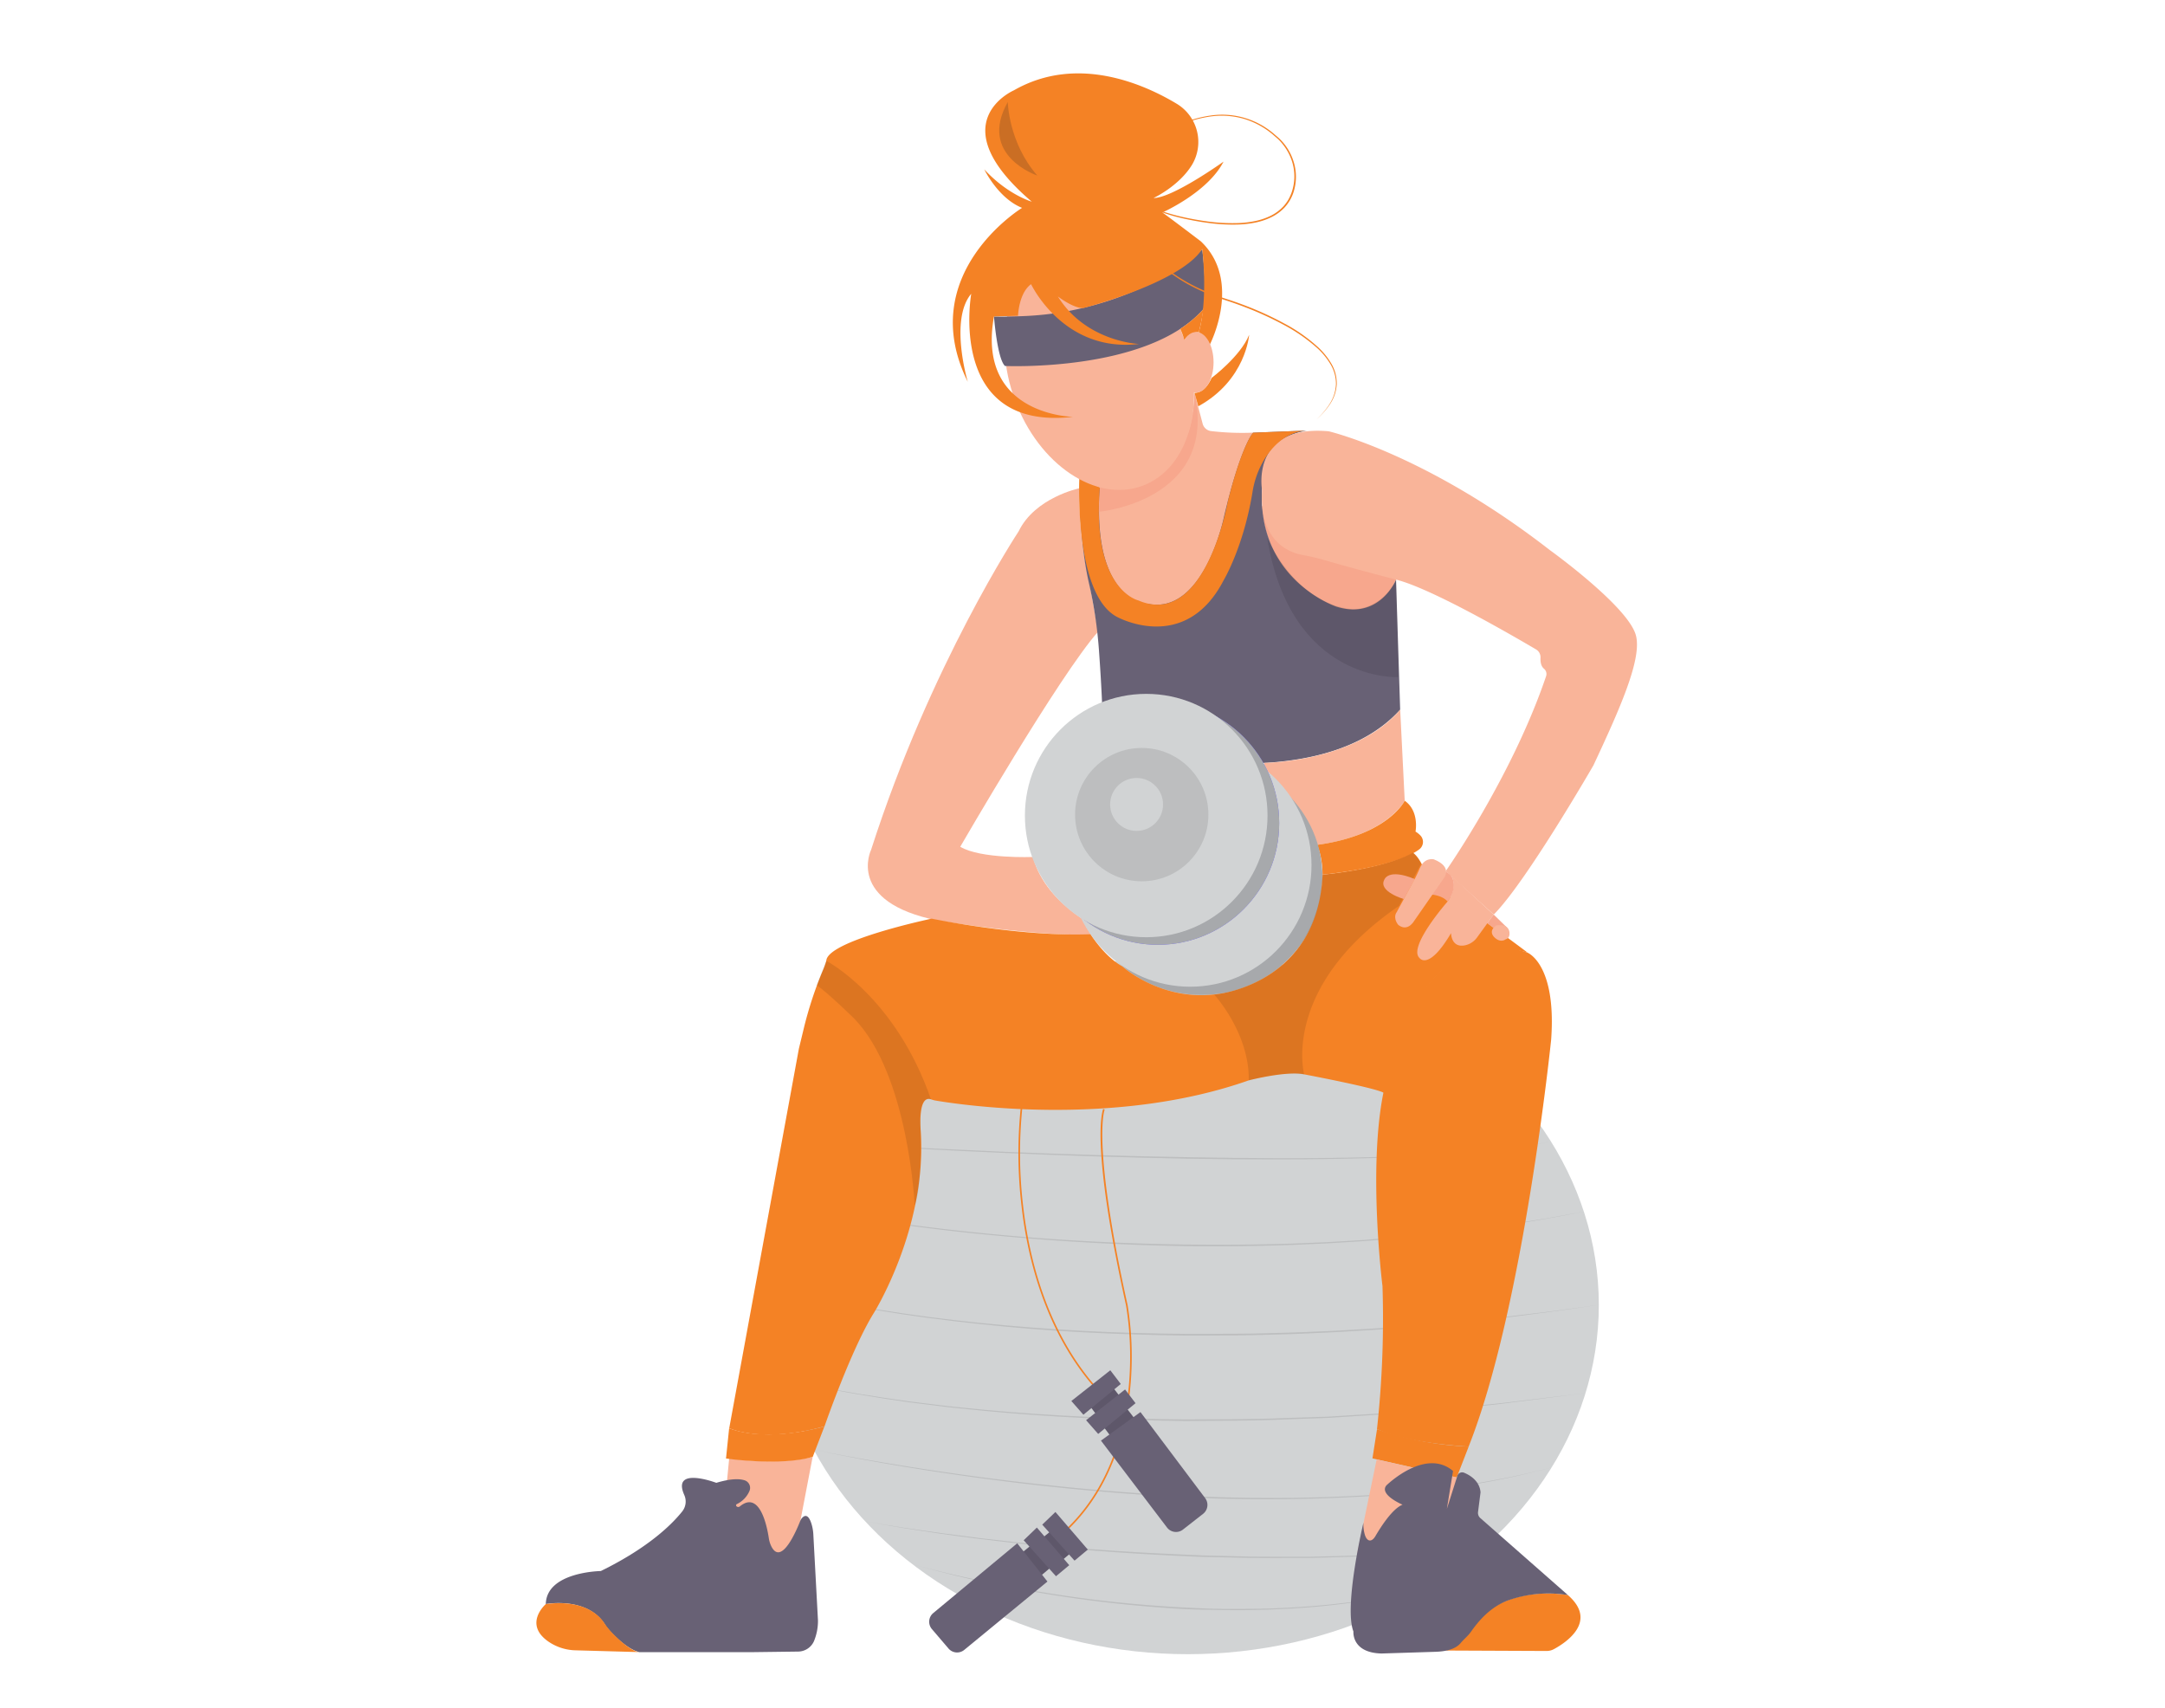 <svg id="f9bc43df-80d3-45c6-aed2-28de8a18a015" data-name="Layer 1" xmlns="http://www.w3.org/2000/svg" width="865.76" height="682.89" viewBox="0 0 865.76 682.89"><ellipse cx="474.99" cy="521.78" rx="164.36" ry="139.62" fill="#d1d3d4"/><path d="M345.76,608.22c10.2,1.84,20.45,3.37,30.71,4.77q7.69,1,15.41,2c5.15.58,10.29,1.2,15.44,1.75,20.6,2.22,41.27,3.72,62,4.64l7.76.37c1.29,0,2.58.13,3.88.17l3.88.09,15.53.39c5.18.08,10.36,0,15.54.05h7.77l7.76-.19,15.54-.41,15.51-.86,7.76-.41,7.74-.66,15.49-1.32L578,620.09l-7.73.74-7.76.49-15.52.91-15.54.47-7.77.21-7.77,0c-5.18,0-10.36.07-15.55,0l-15.54-.34-3.88-.08c-1.3,0-2.59-.11-3.89-.16l-7.76-.34c-20.71-1-41.39-2.56-62-4.85-5.15-.57-10.29-1.21-15.44-1.81s-10.27-1.34-15.4-2.06C366.17,611.79,355.94,610.16,345.76,608.22Z" opacity="0.1"/><path d="M364.35,625.24c4.18,1.21,8.4,2.28,12.62,3.31s8.47,2,12.72,2.9q12.75,2.76,25.63,4.9a503.82,503.82,0,0,0,51.8,6c4.34.31,8.68.48,13,.69s8.69.28,13,.26,8.7,0,13-.13c2.18,0,4.35-.17,6.52-.25l3.26-.14,3.25-.21A309.66,309.66,0,0,0,570.82,635l-6.35,1.5c-1.06.24-2.12.51-3.18.73l-3.2.63c-2.14.41-4.27.88-6.41,1.24l-6.45,1.06c-8.61,1.24-17.26,2.25-26,2.78l-3.26.23-3.26.15c-2.17.09-4.35.22-6.52.28-4.35.1-8.71.22-13.06.18s-8.7-.12-13.06-.2-8.69-.34-13-.64a504.25,504.25,0,0,1-51.83-6.18A447,447,0,0,1,364.35,625.24Z" opacity="0.1"/><path d="M329.32,456.91q18.17,1.09,36.36,1.95t36.37,1.67c24.26,1,48.52,1.74,72.8,2.15q18.19.35,36.4.4t36.41-.41c12.13-.29,24.26-.83,36.36-1.72,1.51-.11,3-.21,4.54-.33l4.53-.42c1.51-.14,3-.26,4.53-.42l4.52-.53c6-.68,12-1.68,18-2.89-5.94,1.26-11.92,2.32-18,3l-4.52.57c-1.5.18-3,.31-4.53.47l-4.53.45c-1.51.14-3,.25-4.54.37-12.1.94-24.23,1.51-36.37,1.84s-24.28.49-36.42.51-24.28-.09-36.42-.29Q438.43,462.6,402,461q-18.19-.79-36.38-1.78C353.54,458.48,341.43,457.75,329.32,456.91Z" opacity="0.1"/><path d="M317.22,482.2c13,2.63,26.13,4.68,39.27,6.51s26.32,3.37,39.52,4.64c26.42,2.56,52.94,3.93,79.46,4.27,13.27.15,26.54.06,39.8-.35,3.31-.09,6.62-.26,9.94-.39l5-.21,5-.28,9.93-.59L555,495l5-.39,4.95-.48,9.9-1L584.7,492c1.64-.19,3.29-.37,4.93-.59l4.93-.68,9.86-1.35,9.83-1.55,4.91-.79,4.9-.89,9.79-1.78A685.83,685.83,0,0,1,555,495.46l-9.92.79-9.94.62-5,.3-5,.22c-3.31.13-6.63.31-10,.42q-19.89.66-39.81.45-39.83-.61-79.5-4.49A760.06,760.06,0,0,1,317.22,482.2Z" opacity="0.1"/><path d="M310.08,515.18c6.66,1.82,13.4,3.28,20.17,4.65s13.55,2.59,20.37,3.67c13.61,2.24,27.31,4,41,5.41s27.49,2.46,41.27,3.2,27.57,1.08,41.37,1.22l10.35,0c3.45,0,6.9-.06,10.35-.08,6.9,0,13.8-.26,20.69-.43,3.45-.09,6.9-.27,10.35-.4s6.89-.26,10.34-.48c6.88-.4,13.78-.74,20.65-1.29l10.33-.77,10.31-.92c6.88-.56,13.73-1.36,20.6-2.06,3.43-.33,6.85-.76,10.28-1.17l10.28-1.23c6.84-.87,13.68-1.84,20.52-2.76-6.83,1-13.66,2-20.5,2.92L608.58,526c-3.42.43-6.85.88-10.28,1.24-6.86.73-13.72,1.54-20.6,2.12l-10.31,1-10.32.79c-6.88.57-13.78.93-20.67,1.35-3.44.23-6.89.34-10.34.5s-6.9.34-10.35.43c-6.9.19-13.8.44-20.7.49s-13.81.1-20.71.09q-20.71-.26-41.4-1.33t-41.29-3.31c-13.73-1.46-27.43-3.23-41-5.52-6.81-1.13-13.6-2.43-20.36-3.82S316.72,517.05,310.08,515.18Z" opacity="0.1"/><path d="M313.92,551.46c13.05,3.17,26.29,5.43,39.56,7.4l10,1.45,10,1.22c6.65.88,13.34,1.46,20,2.13,26.72,2.49,53.56,3.61,80.39,3.87,13.42-.11,26.84.05,40.25-.56l10.06-.32,5-.17c.83,0,1.67,0,2.51-.09l2.51-.16L554.29,565c3.35-.22,6.7-.4,10.05-.64l10-.91,20-1.83c3.34-.26,6.67-.68,10-1.08l10-1.2,20-2.38-20,2.54-10,1.27c-3.33.43-6.65.88-10,1.16l-20.05,1.89-10,.94c-3.35.25-6.7.44-10,.66l-20.09,1.29-2.52.17c-.83,0-1.67.06-2.51.1l-5,.17-10.07.36c-13.41.64-26.84.52-40.27.66-26.85-.33-53.69-1.53-80.42-4.09-6.68-.68-13.37-1.28-20-2.18l-10-1.25-10-1.48C340.18,557.1,326.94,554.73,313.92,551.46Z" opacity="0.1"/><path d="M325.5,579.63c12.14,2.5,24.36,4.61,36.59,6.57s24.51,3.73,36.81,5.27,24.62,2.87,37,4,24.7,2,37.08,2.53a662.63,662.63,0,0,0,74.31-.19c24.72-1.59,49.4-4.86,73.4-11.13a339.3,339.3,0,0,1-36.39,7.63l-9.21,1.3c-3.07.38-6.16.69-9.24,1-1.54.16-3.08.37-4.62.49l-4.64.39c-3.09.24-6.17.56-9.27.71a666.09,666.09,0,0,1-74.37.4c-12.39-.58-24.75-1.53-37.1-2.64s-24.68-2.47-37-4.06-24.57-3.38-36.81-5.39S337.62,582.23,325.5,579.63Z" opacity="0.1"/><path d="M291.6,583l-2.41,25.1,21.44,18.51,7.33-7.52,7-36.56S311.21,586.09,291.6,583Z" fill="#f9b499"/><path d="M621.42,659.36c4.63-2.51,17.73-11,5.56-21.6,0,0-23.91-4.58-36.37,10.81,0,0-7.33,11.36-13.38,11.36l41.18.18A6.19,6.19,0,0,0,621.42,659.36Z" fill="#f48225" data-secondary="true"/><path d="M437.36,554.42c-19.64-22.78-26.54-51.83-28.86-72.19a179.68,179.68,0,0,1-.35-39.1l.64.08a179.24,179.24,0,0,0,.35,39c2.31,20.26,9.17,49.17,28.71,71.82Z" fill="#f48225" data-secondary="true"/><polygon points="420.61 611.85 416.37 615.33 424.01 624.44 428.67 620.51 420.61 611.85" fill="#686175" data-primary="true"/><polygon points="420.61 611.85 416.37 615.33 424.01 624.44 428.67 620.51 420.61 611.85" opacity="0.1"/><polygon points="412.52 617.69 408.27 621.17 415.92 630.28 420.58 626.35 412.52 617.69" fill="#686175" data-primary="true"/><polygon points="412.52 617.69 408.27 621.17 415.92 630.28 420.58 626.35 412.52 617.69" opacity="0.1"/><path d="M427.52,611.13l-.44-.46c17.53-17.16,22.91-40.35,24.34-56.78A128.28,128.28,0,0,0,450.3,522c-14.51-65.31-9.36-78.1-9.14-78.62l.59.26c-.05.13-5.25,13.3,9.18,78.23A129.61,129.61,0,0,1,452.06,554C450.62,570.49,445.2,593.83,427.52,611.13Z" fill="#f48225" data-secondary="true"/><path d="M431.5,195.26s-17.61,3.68-24.16,17.19c0,0-35.21,53.23-59,127.34,0,0-10.24,20.88,26.61,28.25,0,0,49.14,8.19,68,4.91,0,0-24.38-9.87-29.89-30.3,0,0-20.88.82-29.07-4.09,0,0,39.75-68.71,55.14-86l-4-22.38S431.67,217.76,431.5,195.26Z" fill="#f9b499"/><path d="M504.49,202.21s.87,33.44,33.58,41.83c0,0,13.39,4.42,20.54-13Z" fill="#f7a78d"/><path d="M439.3,194.56s-4.64,45.69,20.85,47.6c0,0,19.39,3.83,29-31.9,0,0,8.91-33.91,11.94-37.27a106.4,106.4,0,0,1-16.86-.64,4,4,0,0,1-3.32-3l-3.25-12.34S477.5,201.43,439.3,194.56Z" fill="#f9b499"/><path d="M431.84,192.23s-.81,21.4,3.63,41a175.91,175.91,0,0,1,4,26.92c1,13.82,2,31.79,1.15,37.6,0,0,84.65,24.19,119.29-14l-1.65-51.94s-6.6,16.21-23.92,10.72c0,0-33.53-11.27-29.4-50.3,0,0-2.2-16.49,17.59-20.07L501.1,173s-5,5.22-11.82,34.36c0,0-8,38.47-30.23,34.08,0,0-22.54-.28-19.24-46.45C439.81,195,437.88,194.43,431.84,192.23Z" fill="#686175" data-primary="true"/><path d="M520.9,221.9c-5.54-1-17.5-5.55-16.23-26.1,0,0-4.67-26.11,26.66-23.36,0,0,39,9.07,88.5,47.55,0,0,31.34,22.54,34.36,34.08,2.43,9.29-6.05,28.58-17,51.95,0,0-26.94,46.72-39.85,59.64l-19.24-17.32s26.47-37.59,40.18-78a2.75,2.75,0,0,0-.9-3c-.76-.65-1.46-1.9-1.35-4.33a3.63,3.63,0,0,0-1.74-3.33c-8.5-5-41.67-24.35-56-27.93,0,0-17.06-4.41-28.61-7.79A88,88,0,0,0,520.9,221.9Z" fill="#f9b499"/><path d="M506.69,214.86s10.9,26.43,34.26,28.77c0,0,11.36.36,17.32-11.82l1,38.93S516.12,273.22,506.69,214.86Z" opacity="0.1"/><path d="M559.92,283.75l1.81,36.41s-7.22,14-35.07,17.65a63.18,63.18,0,0,0-20.37-25.31,24.71,24.71,0,0,1-.7-7.49S541.87,304.83,559.92,283.75Z" fill="#f9b499"/><path d="M566.05,332.49s1.62-8.17-4.32-12.33c0,0-6.67,13.8-35.07,17.65,0,0,2.2,4.4,2.2,11.91,0,0,28.86-2.75,38.66-10.1a3.73,3.73,0,0,0,.65-5.39A9.56,9.56,0,0,0,566.05,332.49Z" fill="#f48225" data-secondary="true"/><ellipse cx="480.48" cy="350.68" rx="48.37" ry="47.14" fill="#a7a9ac"/><path d="M565,340.92c2.78,1.93,4.79,7,5.82,10.18a7.27,7.27,0,0,0,3.27,4c12,7.05,36.71,25.73,36.71,25.73-49.84-12.83-54,58.08-57.53,56.07s-31.7-7.33-31.7-7.33h0c-6.82-1.52-22.17,2.38-22.17,2.38h0c-54.48,19.24-116.87,9.53-125.44,8.06a11.25,11.25,0,0,1-1.63-.46c-5.49-1.91-4.13,12.74-4.13,12.74,2.57,38.48-18.69,72.56-18.69,72.56-9.16,14.66-19.79,45.44-19.79,45.44-25.28,7-38.11.74-38.11.74l27.85-151.72,2-8.26a152.45,152.45,0,0,1,7.57-23,33.19,33.19,0,0,0,1.4-3.89c.36-8.07,42.14-16.86,42.14-16.86s35,7.33,63.58,6.23c0,0,5.32,8.79,12.64,12.83,0,0,15.76,14.47,38.67,11,0,0,39.58-4.4,41.41-47.64C528.86,349.72,552.68,347.52,565,340.92Z" fill="#f48225" data-secondary="true"/><path d="M485.61,397.73s14.11,15.39,13.75,34.26c0,0,13.37-3.85,22.17-2.38,0,0-9.53-34.82,37.93-67.43l8.79-16.86a14,14,0,0,0-3.29-4.4s-9.9,6.42-36.1,8.8C528.86,349.72,529.59,391,485.61,397.73Z" opacity="0.1"/><path d="M330.42,384.17s27.67,14.27,41.87,55.42c0,0-4-2.29-4.31,7.43,0,0,1.28,26.2-2.2,35,0,0-2.38-52.22-24.19-74.76,0,0-10.26-10.07-15-13.37Z" opacity="0.1"/><path d="M291.57,571.07l-1.25,12.1s21.8,3.14,34.68-.66l4.68-12.18S307.4,577,291.57,571.07Z" fill="#f48225" data-secondary="true"/><path d="M550.66,571.43l-1.83,11.68,33.69,7.62,4.79-12.34A129.16,129.16,0,0,1,550.66,571.43Z" fill="#f48225" data-secondary="true"/><polygon points="550.51 583.54 542.82 620.8 577.64 615.09 582.52 590.73 550.51 583.54" fill="#f9b499"/><path d="M475.26,172.85c-12.48,24.6-35.33,21-35.33,21l-.63,10.8s48-4.27,38.37-47.56C477.67,157.05,477.74,166.12,475.26,172.85Z" fill="#f7a78d"/><path d="M431.62,191.05s-2.26,46.53,15.06,55.6c0,0,27.21,15.12,42.6-14.57,0,0,7.94-13.14,11.56-35.2A36.29,36.29,0,0,1,505,184.7c3.2-5.58,8.72-11.93,17.5-12.54L501.1,173s-4.4,4.67-10.17,27.76c0,0-9.07,50.85-35.73,39.3,0,0-18.69-4.12-15.39-45.07A28.76,28.76,0,0,0,431.62,191.05Z" fill="#f48225" data-secondary="true"/><ellipse cx="439.59" cy="147.47" rx="35.97" ry="49.86" transform="translate(-23.87 161.18) rotate(-20.24)" fill="#f9b499"/><path d="M397.48,126.54s1.28,16.86,4.4,19.79c0,0,57.17,2.56,79.34-22.72,0,0,1.65-6.42-.46-24,0,0-5,5.68-18.87,12.83a125.12,125.12,0,0,1-51.36,13.89C406,126.54,401.4,126.65,397.48,126.54Z" fill="#686175" data-primary="true"/><path d="M484.52,151.09s11.54-8.61,15-17.22c0,0-1.28,18.14-20.34,28.58l-1.53-5.4S481.58,157.69,484.52,151.09Z" fill="#f48225" data-secondary="true"/><path d="M418.64,76s25.56-9.9,40.68,6.59" fill="none" stroke="#ff3c00" stroke-miterlimit="10"/><path d="M429.09,166.67s-38.76-.55-31.61-40.13l9.62-.28s.27-9.07,5.22-12.64c0,0,12.92,27.49,43.15,23.91,0,0-21.16-.82-32.43-19,0,0,6,4.67,10.08,4.67,0,0,38.94-10,47.64-23.64,0,0,2.47,19.79-1.38,33.26a17.16,17.16,0,0,1,4.4,5s13.2-25.38-3.57-41.32c0,0-12.64-9.62-15.39-11.54,0,0,18.14-8,24.46-20.34,0,0-20.34,14.56-28,14.56,0,0,10.2-4.72,15.44-13.36a17.82,17.82,0,0,0-6.16-24.33C458.12,34,431,21.49,405.45,36.11c0,0-30,12.92,7.15,44.53,0,0-9.62-2.75-19-12.92,0,0,5.5,11.54,15.12,15.39,0,0-43.15,26.39-21.72,69.54,0,0-7.42-24.74,1.38-35.18C388.41,117.47,378.51,172.44,429.09,166.67Z" fill="#f48225" data-secondary="true"/><path d="M473.61,136.07a23.56,23.56,0,0,0-1.65-4.58,46.62,46.62,0,0,0,9.26-7.88,84.44,84.44,0,0,1-1.84,9.25A6.21,6.21,0,0,0,473.61,136.07Z" fill="#f48225" data-secondary="true"/><ellipse cx="478.31" cy="144.85" rx="6.98" ry="12.1" fill="#f9b499"/><path d="M450.8,81.19a27.61,27.61,0,0,0,1.88,8.1,36.4,36.4,0,0,0,3.85,7.37,47.9,47.9,0,0,0,11.53,11.89,71.31,71.31,0,0,0,7,4.48,78.25,78.25,0,0,0,7.49,3.62l1.92.8,2,.72c1.29.51,2.62.93,3.94,1.36,2.65.85,5.29,1.78,7.9,2.78a130.72,130.72,0,0,1,15.2,7,65,65,0,0,1,13.7,9.63,28.92,28.92,0,0,1,5.24,6.56,15.59,15.59,0,0,1,2.1,8.08,15.89,15.89,0,0,1-2.63,7.89,30.56,30.56,0,0,1-5.52,6.27,31.12,31.12,0,0,0,5.39-6.35,15.75,15.75,0,0,0,2.45-7.82,15.2,15.2,0,0,0-2.15-7.87,28.47,28.47,0,0,0-5.22-6.41,67.16,67.16,0,0,0-13.64-9.47,130.47,130.47,0,0,0-15.16-6.94c-2.59-1-5.2-1.94-7.85-2.79-1.33-.45-2.66-.87-4-1.39l-2-.73-1.94-.82a78.11,78.11,0,0,1-7.53-3.67,66.67,66.67,0,0,1-7-4.56,48.36,48.36,0,0,1-11.5-12.12,36.91,36.91,0,0,1-3.74-7.49A27.16,27.16,0,0,1,450.8,81.19Z" fill="#f48225" data-secondary="true"/><path d="M440.36,73.22A105.34,105.34,0,0,1,449.79,64a101.08,101.08,0,0,1,10.49-8,74.82,74.82,0,0,1,11.6-6.32,46.91,46.91,0,0,1,12.73-3.55,31.76,31.76,0,0,1,24.76,7.34c.83.73,1.7,1.42,2.49,2.2a21.85,21.85,0,0,1,2.19,2.52,21.62,21.62,0,0,1,3.08,5.91,20.25,20.25,0,0,1,0,13.16,17.49,17.49,0,0,1-1.42,3,16.51,16.51,0,0,1-2,2.68,18.15,18.15,0,0,1-5.39,3.93A26.2,26.2,0,0,1,501.94,89a40.71,40.71,0,0,1-6.59.77,72,72,0,0,1-13.21-.79l-1.64-.23-1.63-.28c-1.09-.18-2.17-.39-3.25-.61-2.16-.41-4.31-.93-6.44-1.52S465,85,462.9,84.24c-1-.39-2-.81-3.09-1.14-.52-.18-1-.35-1.57-.49s-1.05-.31-1.59-.43a53.39,53.39,0,0,0-13-1.46,78.54,78.54,0,0,0-25.79,4.87,78.8,78.8,0,0,1,25.79-5.18c1.1,0,2.21,0,3.31.06l1.65.08,1.65.16c1.1.09,2.19.28,3.28.44s2.17.4,3.24.67c.54.12,1.07.27,1.61.42s1.06.31,1.58.49c1.06.33,2.08.76,3.11,1.14q3.07,1.14,6.26,2c2.12.58,4.25,1.08,6.41,1.49,1.08.21,2.16.42,3.24.59l1.63.27,1.63.23a72.85,72.85,0,0,0,13.11.73,40.36,40.36,0,0,0,6.5-.79A25.69,25.69,0,0,0,508,86.34a17.64,17.64,0,0,0,5.2-3.81,16.76,16.76,0,0,0,1.93-2.59A18.65,18.65,0,0,0,516.49,77a19.55,19.55,0,0,0,.08-12.75,21.19,21.19,0,0,0-3-5.77A21.64,21.64,0,0,0,511.48,56c-.77-.77-1.64-1.45-2.45-2.18a32.45,32.45,0,0,0-11.4-6.25,32.09,32.09,0,0,0-13-1.07A46,46,0,0,0,472,50a73.76,73.76,0,0,0-11.58,6.23,101.37,101.37,0,0,0-10.56,7.89A105.12,105.12,0,0,0,440.36,73.22Z" fill="#f48225" data-secondary="true"/><ellipse cx="475.95" cy="345.87" rx="48.51" ry="48.65" fill="#d1d3d4"/><ellipse cx="463.03" cy="329.1" rx="48.51" ry="48.65" fill="#6c63ff"/><ellipse cx="463.03" cy="329.1" rx="48.51" ry="48.65" fill="#a7a9ac"/><ellipse cx="458.36" cy="326.08" rx="48.51" ry="48.65" fill="#d1d3d4"/><circle cx="456.57" cy="325.71" r="26.66" opacity="0.1"/><circle cx="454.51" cy="321.64" r="10.58" fill="#d1d3d4"/><path d="M580.26,350s3,4.13-1.38,10.45c0,0-15.94,18.14-11.27,22.54,0,0,3.57,5.49,12.65-9.9,0,0,0,6,5.57,4.88a8,8,0,0,0,4.89-3.23l6.58-9.07Z" fill="#f9b499"/><path d="M572.56,357.69s4.12.27,6.32,2.75c0,0,4-4.59,1.89-9.47a3.88,3.88,0,0,0-1.27-1.54l-1.44-1.09S579.16,348.34,572.56,357.69Z" fill="#f7a78d"/><path d="M561.38,359.48s-10.3-3-7.83-7.7c0,0,1.37-4.81,12.23-.28Z" fill="#f7a78d"/><path d="M603.14,371.36l-5.84-5.7-2.55,3.5,2.55,1.93S600.8,369.58,603.14,371.36Z" fill="#f7a78d"/><path d="M597.71,374.87s-2.89-2.34.55-4.81A9.2,9.2,0,0,1,601,370a3.11,3.11,0,0,1,2.62,2.8c.1,1.11-.11,2.39-1.51,2.76C602.11,375.55,600.18,377.2,597.71,374.87Z" fill="#f9b499"/><path d="M558.5,364.74s-1.65,1.93.55,4.95c0,0,3,3,6-.82L577.46,351s3.57-4.4-4.12-7.42c0,0-3.61-.9-5.52,3.43-.63,1.44-1.27,2.88-2,4.27Z" fill="#f9b499"/><path d="M610.76,380.87s11.73,4.4,9.53,34.81c0,0-11,107.38-33,162.71,0,0-23.82-1.09-36.65-7a405.32,405.32,0,0,0,2.2-57.17s-5.86-46.54.37-77.32C553.23,436.94,565.32,365.48,610.76,380.87Z" fill="#f48225" data-secondary="true"/><path d="M627,637.76a48.66,48.66,0,0,0-24.14,2.2c-6.3,2.45-10.79,7-14.66,12.5-1.16,1.66-2.81,2.93-4,4.37-2.28,2.83-6.68,3.5-10.12,3.61l-21.59.68c-12.1-.27-11.27-8.79-11.27-8.79-3.91-10.23,4-43.53,4-43.53a14.57,14.57,0,0,0,.58,4.89c.88,2.78,2.73,3,4.2.52,2.42-4.14,6.9-11,10.86-12.59,0,0-9.48-4-6.46-7.7,0,0,15.53-15.25,26.66-5.77l-2.47,15.12,4.2-13.21a2,2,0,0,1,2.67-1.22c2.44,1,6.22,3.31,6.59,7.83l-1,7.88A2.75,2.75,0,0,0,592,607Z" fill="#686175" data-primary="true"/><path d="M294.72,601.35a10.25,10.25,0,0,0,4.95-5.14,3.18,3.18,0,0,0-1.88-4.33c-2-.65-5.38-.78-11.35,1,0,0-18-6.81-12.8,4.88a6.38,6.38,0,0,1-.84,6.58c-3.94,4.95-13.25,14.36-32.54,23.81,0,0-21.71.28-22,13.2,0,0,17.31-3.3,24.18,9.07,0,0,6.87,8.52,13.2,10.17h44.8l18.7-.24a7,7,0,0,0,6.33-4.1,21.2,21.2,0,0,0,1.63-8.31l-1.85-34.34a17.83,17.83,0,0,0-.7-4.17c-.65-2.15-1.82-4.47-3.68-2.65a3.88,3.88,0,0,0-.88,1.37c-1.29,3.3-7.6,18.48-11.64,9.92a11.18,11.18,0,0,1-.92-3.15c-.65-4.32-3.53-19.2-11.57-12.62a1,1,0,0,1-1.3,0h0A.55.55,0,0,1,294.72,601.35Z" fill="#686175" data-primary="true"/><path d="M218.28,641.34s-9.14,7.91,1,15a20,20,0,0,0,10.92,3.51l25.43.71s-3,.14-10-6.85a29.77,29.77,0,0,1-4-4.79C239.67,645.92,233.54,639.42,218.28,641.34Z" fill="#f48225" data-secondary="true"/><path d="M406.78,617.06l12.08,15.29-33.27,27.33a4.5,4.5,0,0,1-6.29-.55l-6.65-7.78a4.51,4.51,0,0,1,.55-6.4Z" fill="#686175" data-primary="true"/><polygon points="422.05 604.54 416.78 609.6 429.7 623.99 435 619.57 422.05 604.54" fill="#686175" data-primary="true"/><polygon points="414.63 610.77 409.36 615.84 422.28 630.23 427.58 625.81 414.63 610.77" fill="#686175" data-primary="true"/><polygon points="435.66 561.92 438.95 566.31 448.38 559.07 444.65 554.24 435.66 561.92" fill="#686175" data-primary="true"/><polygon points="435.66 561.92 438.95 566.31 448.38 559.07 444.65 554.24 435.66 561.92" opacity="0.1"/><polygon points="441.14 570.25 444.43 574.64 453.87 567.4 450.14 562.58 441.14 570.25" fill="#686175" data-primary="true"/><polygon points="441.14 570.25 444.43 574.64 453.87 567.4 450.14 562.58 441.14 570.25" opacity="0.1"/><polygon points="428.42 560.16 433.24 565.65 448.18 553.36 444 547.88 428.42 560.16" fill="#686175" data-primary="true"/><polygon points="434.32 567.84 439.15 573.33 454.09 561.04 449.9 555.55 434.32 567.84" fill="#686175" data-primary="true"/><path d="M440.26,576l15.8-11.41L481.93,599a4.52,4.52,0,0,1-.82,6.27l-8.06,6.3a4.51,4.51,0,0,1-6.37-.82Z" fill="#686175" data-primary="true"/><path d="M403,40.79s.27,16.21,11.81,29.4C414.79,70.19,390.88,62.22,403,40.79Z" fill="#231f20" opacity="0.2"/></svg>